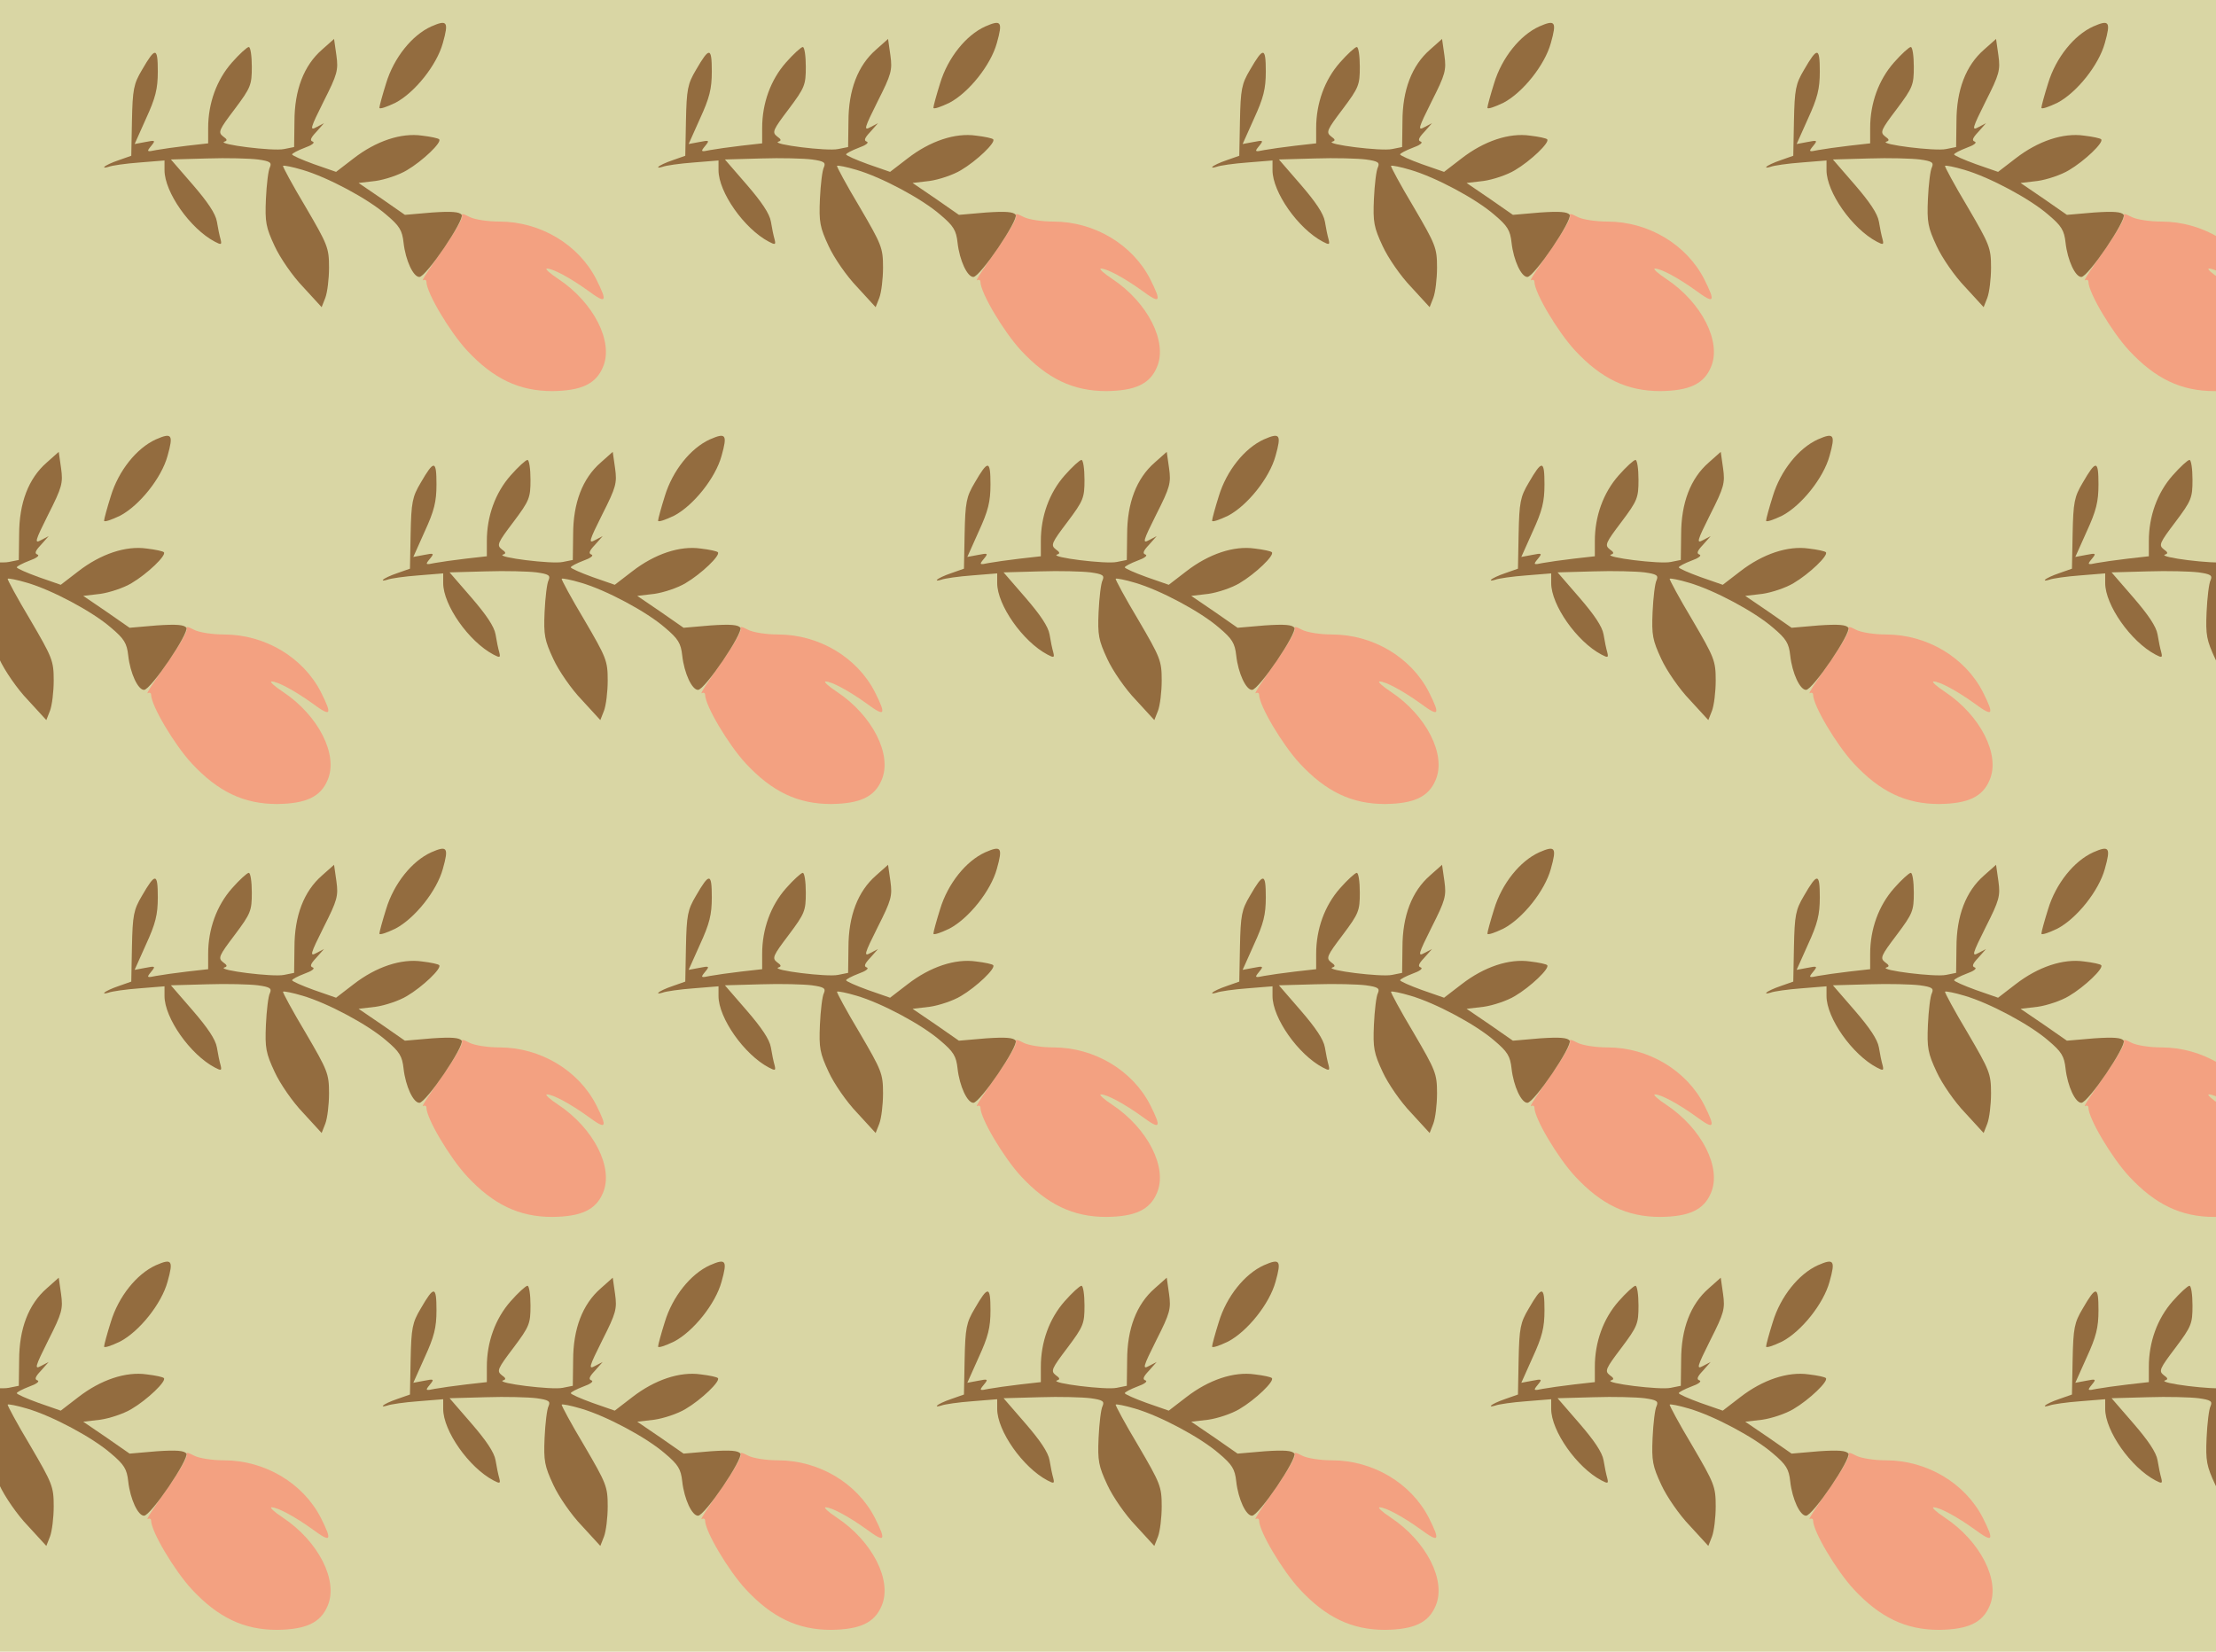 <?xml version="1.0" standalone="no"?>
<!DOCTYPE svg PUBLIC "-//W3C//DTD SVG 20010904//EN"
 "http://www.w3.org/TR/2001/REC-SVG-20010904/DTD/svg10.dtd">
<svg version="1.0" xmlns="http://www.w3.org/2000/svg" width="660pt" height="492pt" viewBox="0 0 660 492" preserveAspectRatio = "xMidYMid meet" >
<rect width="660" height="492" fill="#D9D6A4"/>
<g id="row0" transform="translate(22,0.0)">
<g id="0" transform="translate(0.0,0)scale(1,1)">

<path d="M1064 1151 c-57 -26 -111 -93 -134 -169 -11 -35 -20 -68 -20 -73 0 -5 21 2 48 15 57 30 123 112 141 178 18 64 13 70 -35 49z" transform="translate(0,123) scale(0.1,-0.1)" stroke="none" fill="#936C3F"/>

<path d="M1156 586 c3 -7 -25 -54 -61 -105 -36 -51 -61 -89 -55 -86 5 3 10 1 10 -4 0 -33 70 -150 121 -205 78 -84 155 -121 254 -121 86 1 130 21 151 72 32 75 -28 192 -133 262 -26 17 -41 31 -34 31 18 0 70 -28 124 -67 53 -39 57 -33 23 35 -53 104 -167 172 -289 172 -34 0 -74 6 -89 14 -19 10 -25 11 -22 2z" transform="translate(0,123) scale(0.1,-0.1)" stroke="none" fill="#F3A181"/>

<path d="M739 1082 c-54 -47 -82 -120 -82 -214 l-1 -76 -30 -6 c-32 -7 -200 14 -178 22 10 3 9 7 -4 16 -15 12 -12 19 35 81 48 64 51 72 51 126 0 33 -4 59 -9 59 -5 0 -28 -21 -50 -46 -46 -52 -71 -122 -71 -195 l0 -46 -62 -7 c-35 -4 -76 -10 -93 -13 -28 -6 -29 -5 -15 12 14 17 13 18 -17 12 l-32 -6 34 76 c28 61 35 88 35 140 0 73 -7 74 -47 5 -25 -42 -28 -58 -30 -152 l-2 -104 -37 -13 c-21 -7 -40 -16 -43 -20 -3 -3 2 -3 12 0 10 4 52 10 93 13 l74 6 0 -29 c0 -65 76 -174 150 -213 19 -10 21 -9 17 7 -3 10 -8 34 -11 53 -4 24 -28 59 -72 110 l-65 75 108 3 c59 2 127 0 151 -3 36 -5 42 -9 36 -23 -5 -9 -10 -52 -12 -95 -3 -69 0 -84 26 -140 16 -35 54 -90 85 -122 l55 -60 11 28 c6 16 11 56 11 90 0 59 -4 68 -70 181 -39 65 -69 121 -67 122 2 2 28 -3 58 -12 75 -22 195 -86 250 -134 39 -33 47 -46 51 -83 6 -53 29 -102 47 -102 20 0 135 170 126 185 -6 9 -29 11 -88 7 l-81 -7 -69 48 -69 47 51 6 c28 4 70 18 93 32 46 27 105 83 96 92 -2 3 -25 8 -51 11 -62 9 -137 -16 -204 -68 l-52 -40 -66 23 c-36 13 -65 26 -65 29 0 3 17 12 38 20 20 7 31 15 24 18 -10 3 -7 11 10 29 l23 26 -23 -12 c-20 -11 -18 -3 22 77 41 81 44 93 38 137 l-7 49 -36 -32z" transform="translate(0,123) scale(0.1,-0.1)" stroke="none" fill="#936C3F"/>

</g>

<g id="1" transform="translate(165.0,0)scale(1,1)">

<path d="M1064 1151 c-57 -26 -111 -93 -134 -169 -11 -35 -20 -68 -20 -73 0 -5 21 2 48 15 57 30 123 112 141 178 18 64 13 70 -35 49z" transform="translate(0,123) scale(0.1,-0.1)" stroke="none" fill="#936C3F"/>

<path d="M1156 586 c3 -7 -25 -54 -61 -105 -36 -51 -61 -89 -55 -86 5 3 10 1 10 -4 0 -33 70 -150 121 -205 78 -84 155 -121 254 -121 86 1 130 21 151 72 32 75 -28 192 -133 262 -26 17 -41 31 -34 31 18 0 70 -28 124 -67 53 -39 57 -33 23 35 -53 104 -167 172 -289 172 -34 0 -74 6 -89 14 -19 10 -25 11 -22 2z" transform="translate(0,123) scale(0.1,-0.1)" stroke="none" fill="#F3A181"/>

<path d="M739 1082 c-54 -47 -82 -120 -82 -214 l-1 -76 -30 -6 c-32 -7 -200 14 -178 22 10 3 9 7 -4 16 -15 12 -12 19 35 81 48 64 51 72 51 126 0 33 -4 59 -9 59 -5 0 -28 -21 -50 -46 -46 -52 -71 -122 -71 -195 l0 -46 -62 -7 c-35 -4 -76 -10 -93 -13 -28 -6 -29 -5 -15 12 14 17 13 18 -17 12 l-32 -6 34 76 c28 61 35 88 35 140 0 73 -7 74 -47 5 -25 -42 -28 -58 -30 -152 l-2 -104 -37 -13 c-21 -7 -40 -16 -43 -20 -3 -3 2 -3 12 0 10 4 52 10 93 13 l74 6 0 -29 c0 -65 76 -174 150 -213 19 -10 21 -9 17 7 -3 10 -8 34 -11 53 -4 24 -28 59 -72 110 l-65 75 108 3 c59 2 127 0 151 -3 36 -5 42 -9 36 -23 -5 -9 -10 -52 -12 -95 -3 -69 0 -84 26 -140 16 -35 54 -90 85 -122 l55 -60 11 28 c6 16 11 56 11 90 0 59 -4 68 -70 181 -39 65 -69 121 -67 122 2 2 28 -3 58 -12 75 -22 195 -86 250 -134 39 -33 47 -46 51 -83 6 -53 29 -102 47 -102 20 0 135 170 126 185 -6 9 -29 11 -88 7 l-81 -7 -69 48 -69 47 51 6 c28 4 70 18 93 32 46 27 105 83 96 92 -2 3 -25 8 -51 11 -62 9 -137 -16 -204 -68 l-52 -40 -66 23 c-36 13 -65 26 -65 29 0 3 17 12 38 20 20 7 31 15 24 18 -10 3 -7 11 10 29 l23 26 -23 -12 c-20 -11 -18 -3 22 77 41 81 44 93 38 137 l-7 49 -36 -32z" transform="translate(0,123) scale(0.1,-0.1)" stroke="none" fill="#936C3F"/>

</g>

<g id="2" transform="translate(330.0,0)scale(1,1)">

<path d="M1064 1151 c-57 -26 -111 -93 -134 -169 -11 -35 -20 -68 -20 -73 0 -5 21 2 48 15 57 30 123 112 141 178 18 64 13 70 -35 49z" transform="translate(0,123) scale(0.1,-0.1)" stroke="none" fill="#936C3F"/>

<path d="M1156 586 c3 -7 -25 -54 -61 -105 -36 -51 -61 -89 -55 -86 5 3 10 1 10 -4 0 -33 70 -150 121 -205 78 -84 155 -121 254 -121 86 1 130 21 151 72 32 75 -28 192 -133 262 -26 17 -41 31 -34 31 18 0 70 -28 124 -67 53 -39 57 -33 23 35 -53 104 -167 172 -289 172 -34 0 -74 6 -89 14 -19 10 -25 11 -22 2z" transform="translate(0,123) scale(0.1,-0.1)" stroke="none" fill="#F3A181"/>

<path d="M739 1082 c-54 -47 -82 -120 -82 -214 l-1 -76 -30 -6 c-32 -7 -200 14 -178 22 10 3 9 7 -4 16 -15 12 -12 19 35 81 48 64 51 72 51 126 0 33 -4 59 -9 59 -5 0 -28 -21 -50 -46 -46 -52 -71 -122 -71 -195 l0 -46 -62 -7 c-35 -4 -76 -10 -93 -13 -28 -6 -29 -5 -15 12 14 17 13 18 -17 12 l-32 -6 34 76 c28 61 35 88 35 140 0 73 -7 74 -47 5 -25 -42 -28 -58 -30 -152 l-2 -104 -37 -13 c-21 -7 -40 -16 -43 -20 -3 -3 2 -3 12 0 10 4 52 10 93 13 l74 6 0 -29 c0 -65 76 -174 150 -213 19 -10 21 -9 17 7 -3 10 -8 34 -11 53 -4 24 -28 59 -72 110 l-65 75 108 3 c59 2 127 0 151 -3 36 -5 42 -9 36 -23 -5 -9 -10 -52 -12 -95 -3 -69 0 -84 26 -140 16 -35 54 -90 85 -122 l55 -60 11 28 c6 16 11 56 11 90 0 59 -4 68 -70 181 -39 65 -69 121 -67 122 2 2 28 -3 58 -12 75 -22 195 -86 250 -134 39 -33 47 -46 51 -83 6 -53 29 -102 47 -102 20 0 135 170 126 185 -6 9 -29 11 -88 7 l-81 -7 -69 48 -69 47 51 6 c28 4 70 18 93 32 46 27 105 83 96 92 -2 3 -25 8 -51 11 -62 9 -137 -16 -204 -68 l-52 -40 -66 23 c-36 13 -65 26 -65 29 0 3 17 12 38 20 20 7 31 15 24 18 -10 3 -7 11 10 29 l23 26 -23 -12 c-20 -11 -18 -3 22 77 41 81 44 93 38 137 l-7 49 -36 -32z" transform="translate(0,123) scale(0.1,-0.1)" stroke="none" fill="#936C3F"/>

</g>

<g id="3" transform="translate(495.0,0)scale(1,1)">

<path d="M1064 1151 c-57 -26 -111 -93 -134 -169 -11 -35 -20 -68 -20 -73 0 -5 21 2 48 15 57 30 123 112 141 178 18 64 13 70 -35 49z" transform="translate(0,123) scale(0.1,-0.1)" stroke="none" fill="#936C3F"/>

<path d="M1156 586 c3 -7 -25 -54 -61 -105 -36 -51 -61 -89 -55 -86 5 3 10 1 10 -4 0 -33 70 -150 121 -205 78 -84 155 -121 254 -121 86 1 130 21 151 72 32 75 -28 192 -133 262 -26 17 -41 31 -34 31 18 0 70 -28 124 -67 53 -39 57 -33 23 35 -53 104 -167 172 -289 172 -34 0 -74 6 -89 14 -19 10 -25 11 -22 2z" transform="translate(0,123) scale(0.1,-0.1)" stroke="none" fill="#F3A181"/>

<path d="M739 1082 c-54 -47 -82 -120 -82 -214 l-1 -76 -30 -6 c-32 -7 -200 14 -178 22 10 3 9 7 -4 16 -15 12 -12 19 35 81 48 64 51 72 51 126 0 33 -4 59 -9 59 -5 0 -28 -21 -50 -46 -46 -52 -71 -122 -71 -195 l0 -46 -62 -7 c-35 -4 -76 -10 -93 -13 -28 -6 -29 -5 -15 12 14 17 13 18 -17 12 l-32 -6 34 76 c28 61 35 88 35 140 0 73 -7 74 -47 5 -25 -42 -28 -58 -30 -152 l-2 -104 -37 -13 c-21 -7 -40 -16 -43 -20 -3 -3 2 -3 12 0 10 4 52 10 93 13 l74 6 0 -29 c0 -65 76 -174 150 -213 19 -10 21 -9 17 7 -3 10 -8 34 -11 53 -4 24 -28 59 -72 110 l-65 75 108 3 c59 2 127 0 151 -3 36 -5 42 -9 36 -23 -5 -9 -10 -52 -12 -95 -3 -69 0 -84 26 -140 16 -35 54 -90 85 -122 l55 -60 11 28 c6 16 11 56 11 90 0 59 -4 68 -70 181 -39 65 -69 121 -67 122 2 2 28 -3 58 -12 75 -22 195 -86 250 -134 39 -33 47 -46 51 -83 6 -53 29 -102 47 -102 20 0 135 170 126 185 -6 9 -29 11 -88 7 l-81 -7 -69 48 -69 47 51 6 c28 4 70 18 93 32 46 27 105 83 96 92 -2 3 -25 8 -51 11 -62 9 -137 -16 -204 -68 l-52 -40 -66 23 c-36 13 -65 26 -65 29 0 3 17 12 38 20 20 7 31 15 24 18 -10 3 -7 11 10 29 l23 26 -23 -12 c-20 -11 -18 -3 22 77 41 81 44 93 38 137 l-7 49 -36 -32z" transform="translate(0,123) scale(0.1,-0.1)" stroke="none" fill="#936C3F"/>

</g>

<g id="4" transform="translate(660.0,0)scale(1,1)">

<path d="M1064 1151 c-57 -26 -111 -93 -134 -169 -11 -35 -20 -68 -20 -73 0 -5 21 2 48 15 57 30 123 112 141 178 18 64 13 70 -35 49z" transform="translate(0,123) scale(0.1,-0.1)" stroke="none" fill="#936C3F"/>

<path d="M1156 586 c3 -7 -25 -54 -61 -105 -36 -51 -61 -89 -55 -86 5 3 10 1 10 -4 0 -33 70 -150 121 -205 78 -84 155 -121 254 -121 86 1 130 21 151 72 32 75 -28 192 -133 262 -26 17 -41 31 -34 31 18 0 70 -28 124 -67 53 -39 57 -33 23 35 -53 104 -167 172 -289 172 -34 0 -74 6 -89 14 -19 10 -25 11 -22 2z" transform="translate(0,123) scale(0.1,-0.1)" stroke="none" fill="#F3A181"/>

<path d="M739 1082 c-54 -47 -82 -120 -82 -214 l-1 -76 -30 -6 c-32 -7 -200 14 -178 22 10 3 9 7 -4 16 -15 12 -12 19 35 81 48 64 51 72 51 126 0 33 -4 59 -9 59 -5 0 -28 -21 -50 -46 -46 -52 -71 -122 -71 -195 l0 -46 -62 -7 c-35 -4 -76 -10 -93 -13 -28 -6 -29 -5 -15 12 14 17 13 18 -17 12 l-32 -6 34 76 c28 61 35 88 35 140 0 73 -7 74 -47 5 -25 -42 -28 -58 -30 -152 l-2 -104 -37 -13 c-21 -7 -40 -16 -43 -20 -3 -3 2 -3 12 0 10 4 52 10 93 13 l74 6 0 -29 c0 -65 76 -174 150 -213 19 -10 21 -9 17 7 -3 10 -8 34 -11 53 -4 24 -28 59 -72 110 l-65 75 108 3 c59 2 127 0 151 -3 36 -5 42 -9 36 -23 -5 -9 -10 -52 -12 -95 -3 -69 0 -84 26 -140 16 -35 54 -90 85 -122 l55 -60 11 28 c6 16 11 56 11 90 0 59 -4 68 -70 181 -39 65 -69 121 -67 122 2 2 28 -3 58 -12 75 -22 195 -86 250 -134 39 -33 47 -46 51 -83 6 -53 29 -102 47 -102 20 0 135 170 126 185 -6 9 -29 11 -88 7 l-81 -7 -69 48 -69 47 51 6 c28 4 70 18 93 32 46 27 105 83 96 92 -2 3 -25 8 -51 11 -62 9 -137 -16 -204 -68 l-52 -40 -66 23 c-36 13 -65 26 -65 29 0 3 17 12 38 20 20 7 31 15 24 18 -10 3 -7 11 10 29 l23 26 -23 -12 c-20 -11 -18 -3 22 77 41 81 44 93 38 137 l-7 49 -36 -32z" transform="translate(0,123) scale(0.1,-0.1)" stroke="none" fill="#936C3F"/>

</g>

</g>
<g id="row1" transform="translate(-60,123.0)">
<g id="0" transform="translate(0.0,0)scale(1,1)">

<path d="M1064 1151 c-57 -26 -111 -93 -134 -169 -11 -35 -20 -68 -20 -73 0 -5 21 2 48 15 57 30 123 112 141 178 18 64 13 70 -35 49z" transform="translate(0,123) scale(0.1,-0.1)" stroke="none" fill="#936C3F"/>

<path d="M1156 586 c3 -7 -25 -54 -61 -105 -36 -51 -61 -89 -55 -86 5 3 10 1 10 -4 0 -33 70 -150 121 -205 78 -84 155 -121 254 -121 86 1 130 21 151 72 32 75 -28 192 -133 262 -26 17 -41 31 -34 31 18 0 70 -28 124 -67 53 -39 57 -33 23 35 -53 104 -167 172 -289 172 -34 0 -74 6 -89 14 -19 10 -25 11 -22 2z" transform="translate(0,123) scale(0.1,-0.1)" stroke="none" fill="#F3A181"/>

<path d="M739 1082 c-54 -47 -82 -120 -82 -214 l-1 -76 -30 -6 c-32 -7 -200 14 -178 22 10 3 9 7 -4 16 -15 12 -12 19 35 81 48 64 51 72 51 126 0 33 -4 59 -9 59 -5 0 -28 -21 -50 -46 -46 -52 -71 -122 -71 -195 l0 -46 -62 -7 c-35 -4 -76 -10 -93 -13 -28 -6 -29 -5 -15 12 14 17 13 18 -17 12 l-32 -6 34 76 c28 61 35 88 35 140 0 73 -7 74 -47 5 -25 -42 -28 -58 -30 -152 l-2 -104 -37 -13 c-21 -7 -40 -16 -43 -20 -3 -3 2 -3 12 0 10 4 52 10 93 13 l74 6 0 -29 c0 -65 76 -174 150 -213 19 -10 21 -9 17 7 -3 10 -8 34 -11 53 -4 24 -28 59 -72 110 l-65 75 108 3 c59 2 127 0 151 -3 36 -5 42 -9 36 -23 -5 -9 -10 -52 -12 -95 -3 -69 0 -84 26 -140 16 -35 54 -90 85 -122 l55 -60 11 28 c6 16 11 56 11 90 0 59 -4 68 -70 181 -39 65 -69 121 -67 122 2 2 28 -3 58 -12 75 -22 195 -86 250 -134 39 -33 47 -46 51 -83 6 -53 29 -102 47 -102 20 0 135 170 126 185 -6 9 -29 11 -88 7 l-81 -7 -69 48 -69 47 51 6 c28 4 70 18 93 32 46 27 105 83 96 92 -2 3 -25 8 -51 11 -62 9 -137 -16 -204 -68 l-52 -40 -66 23 c-36 13 -65 26 -65 29 0 3 17 12 38 20 20 7 31 15 24 18 -10 3 -7 11 10 29 l23 26 -23 -12 c-20 -11 -18 -3 22 77 41 81 44 93 38 137 l-7 49 -36 -32z" transform="translate(0,123) scale(0.1,-0.1)" stroke="none" fill="#936C3F"/>

</g>

<g id="1" transform="translate(165.0,0)scale(1,1)">

<path d="M1064 1151 c-57 -26 -111 -93 -134 -169 -11 -35 -20 -68 -20 -73 0 -5 21 2 48 15 57 30 123 112 141 178 18 64 13 70 -35 49z" transform="translate(0,123) scale(0.1,-0.1)" stroke="none" fill="#936C3F"/>

<path d="M1156 586 c3 -7 -25 -54 -61 -105 -36 -51 -61 -89 -55 -86 5 3 10 1 10 -4 0 -33 70 -150 121 -205 78 -84 155 -121 254 -121 86 1 130 21 151 72 32 75 -28 192 -133 262 -26 17 -41 31 -34 31 18 0 70 -28 124 -67 53 -39 57 -33 23 35 -53 104 -167 172 -289 172 -34 0 -74 6 -89 14 -19 10 -25 11 -22 2z" transform="translate(0,123) scale(0.1,-0.1)" stroke="none" fill="#F3A181"/>

<path d="M739 1082 c-54 -47 -82 -120 -82 -214 l-1 -76 -30 -6 c-32 -7 -200 14 -178 22 10 3 9 7 -4 16 -15 12 -12 19 35 81 48 64 51 72 51 126 0 33 -4 59 -9 59 -5 0 -28 -21 -50 -46 -46 -52 -71 -122 -71 -195 l0 -46 -62 -7 c-35 -4 -76 -10 -93 -13 -28 -6 -29 -5 -15 12 14 17 13 18 -17 12 l-32 -6 34 76 c28 61 35 88 35 140 0 73 -7 74 -47 5 -25 -42 -28 -58 -30 -152 l-2 -104 -37 -13 c-21 -7 -40 -16 -43 -20 -3 -3 2 -3 12 0 10 4 52 10 93 13 l74 6 0 -29 c0 -65 76 -174 150 -213 19 -10 21 -9 17 7 -3 10 -8 34 -11 53 -4 24 -28 59 -72 110 l-65 75 108 3 c59 2 127 0 151 -3 36 -5 42 -9 36 -23 -5 -9 -10 -52 -12 -95 -3 -69 0 -84 26 -140 16 -35 54 -90 85 -122 l55 -60 11 28 c6 16 11 56 11 90 0 59 -4 68 -70 181 -39 65 -69 121 -67 122 2 2 28 -3 58 -12 75 -22 195 -86 250 -134 39 -33 47 -46 51 -83 6 -53 29 -102 47 -102 20 0 135 170 126 185 -6 9 -29 11 -88 7 l-81 -7 -69 48 -69 47 51 6 c28 4 70 18 93 32 46 27 105 83 96 92 -2 3 -25 8 -51 11 -62 9 -137 -16 -204 -68 l-52 -40 -66 23 c-36 13 -65 26 -65 29 0 3 17 12 38 20 20 7 31 15 24 18 -10 3 -7 11 10 29 l23 26 -23 -12 c-20 -11 -18 -3 22 77 41 81 44 93 38 137 l-7 49 -36 -32z" transform="translate(0,123) scale(0.1,-0.1)" stroke="none" fill="#936C3F"/>

</g>

<g id="2" transform="translate(330.0,0)scale(1,1)">

<path d="M1064 1151 c-57 -26 -111 -93 -134 -169 -11 -35 -20 -68 -20 -73 0 -5 21 2 48 15 57 30 123 112 141 178 18 64 13 70 -35 49z" transform="translate(0,123) scale(0.1,-0.1)" stroke="none" fill="#936C3F"/>

<path d="M1156 586 c3 -7 -25 -54 -61 -105 -36 -51 -61 -89 -55 -86 5 3 10 1 10 -4 0 -33 70 -150 121 -205 78 -84 155 -121 254 -121 86 1 130 21 151 72 32 75 -28 192 -133 262 -26 17 -41 31 -34 31 18 0 70 -28 124 -67 53 -39 57 -33 23 35 -53 104 -167 172 -289 172 -34 0 -74 6 -89 14 -19 10 -25 11 -22 2z" transform="translate(0,123) scale(0.1,-0.1)" stroke="none" fill="#F3A181"/>

<path d="M739 1082 c-54 -47 -82 -120 -82 -214 l-1 -76 -30 -6 c-32 -7 -200 14 -178 22 10 3 9 7 -4 16 -15 12 -12 19 35 81 48 64 51 72 51 126 0 33 -4 59 -9 59 -5 0 -28 -21 -50 -46 -46 -52 -71 -122 -71 -195 l0 -46 -62 -7 c-35 -4 -76 -10 -93 -13 -28 -6 -29 -5 -15 12 14 17 13 18 -17 12 l-32 -6 34 76 c28 61 35 88 35 140 0 73 -7 74 -47 5 -25 -42 -28 -58 -30 -152 l-2 -104 -37 -13 c-21 -7 -40 -16 -43 -20 -3 -3 2 -3 12 0 10 4 52 10 93 13 l74 6 0 -29 c0 -65 76 -174 150 -213 19 -10 21 -9 17 7 -3 10 -8 34 -11 53 -4 24 -28 59 -72 110 l-65 75 108 3 c59 2 127 0 151 -3 36 -5 42 -9 36 -23 -5 -9 -10 -52 -12 -95 -3 -69 0 -84 26 -140 16 -35 54 -90 85 -122 l55 -60 11 28 c6 16 11 56 11 90 0 59 -4 68 -70 181 -39 65 -69 121 -67 122 2 2 28 -3 58 -12 75 -22 195 -86 250 -134 39 -33 47 -46 51 -83 6 -53 29 -102 47 -102 20 0 135 170 126 185 -6 9 -29 11 -88 7 l-81 -7 -69 48 -69 47 51 6 c28 4 70 18 93 32 46 27 105 83 96 92 -2 3 -25 8 -51 11 -62 9 -137 -16 -204 -68 l-52 -40 -66 23 c-36 13 -65 26 -65 29 0 3 17 12 38 20 20 7 31 15 24 18 -10 3 -7 11 10 29 l23 26 -23 -12 c-20 -11 -18 -3 22 77 41 81 44 93 38 137 l-7 49 -36 -32z" transform="translate(0,123) scale(0.1,-0.1)" stroke="none" fill="#936C3F"/>

</g>

<g id="3" transform="translate(495.0,0)scale(1,1)">

<path d="M1064 1151 c-57 -26 -111 -93 -134 -169 -11 -35 -20 -68 -20 -73 0 -5 21 2 48 15 57 30 123 112 141 178 18 64 13 70 -35 49z" transform="translate(0,123) scale(0.1,-0.1)" stroke="none" fill="#936C3F"/>

<path d="M1156 586 c3 -7 -25 -54 -61 -105 -36 -51 -61 -89 -55 -86 5 3 10 1 10 -4 0 -33 70 -150 121 -205 78 -84 155 -121 254 -121 86 1 130 21 151 72 32 75 -28 192 -133 262 -26 17 -41 31 -34 31 18 0 70 -28 124 -67 53 -39 57 -33 23 35 -53 104 -167 172 -289 172 -34 0 -74 6 -89 14 -19 10 -25 11 -22 2z" transform="translate(0,123) scale(0.1,-0.1)" stroke="none" fill="#F3A181"/>

<path d="M739 1082 c-54 -47 -82 -120 -82 -214 l-1 -76 -30 -6 c-32 -7 -200 14 -178 22 10 3 9 7 -4 16 -15 12 -12 19 35 81 48 64 51 72 51 126 0 33 -4 59 -9 59 -5 0 -28 -21 -50 -46 -46 -52 -71 -122 -71 -195 l0 -46 -62 -7 c-35 -4 -76 -10 -93 -13 -28 -6 -29 -5 -15 12 14 17 13 18 -17 12 l-32 -6 34 76 c28 61 35 88 35 140 0 73 -7 74 -47 5 -25 -42 -28 -58 -30 -152 l-2 -104 -37 -13 c-21 -7 -40 -16 -43 -20 -3 -3 2 -3 12 0 10 4 52 10 93 13 l74 6 0 -29 c0 -65 76 -174 150 -213 19 -10 21 -9 17 7 -3 10 -8 34 -11 53 -4 24 -28 59 -72 110 l-65 75 108 3 c59 2 127 0 151 -3 36 -5 42 -9 36 -23 -5 -9 -10 -52 -12 -95 -3 -69 0 -84 26 -140 16 -35 54 -90 85 -122 l55 -60 11 28 c6 16 11 56 11 90 0 59 -4 68 -70 181 -39 65 -69 121 -67 122 2 2 28 -3 58 -12 75 -22 195 -86 250 -134 39 -33 47 -46 51 -83 6 -53 29 -102 47 -102 20 0 135 170 126 185 -6 9 -29 11 -88 7 l-81 -7 -69 48 -69 47 51 6 c28 4 70 18 93 32 46 27 105 83 96 92 -2 3 -25 8 -51 11 -62 9 -137 -16 -204 -68 l-52 -40 -66 23 c-36 13 -65 26 -65 29 0 3 17 12 38 20 20 7 31 15 24 18 -10 3 -7 11 10 29 l23 26 -23 -12 c-20 -11 -18 -3 22 77 41 81 44 93 38 137 l-7 49 -36 -32z" transform="translate(0,123) scale(0.1,-0.1)" stroke="none" fill="#936C3F"/>

</g>

<g id="4" transform="translate(660.0,0)scale(1,1)">

<path d="M1064 1151 c-57 -26 -111 -93 -134 -169 -11 -35 -20 -68 -20 -73 0 -5 21 2 48 15 57 30 123 112 141 178 18 64 13 70 -35 49z" transform="translate(0,123) scale(0.1,-0.1)" stroke="none" fill="#936C3F"/>

<path d="M1156 586 c3 -7 -25 -54 -61 -105 -36 -51 -61 -89 -55 -86 5 3 10 1 10 -4 0 -33 70 -150 121 -205 78 -84 155 -121 254 -121 86 1 130 21 151 72 32 75 -28 192 -133 262 -26 17 -41 31 -34 31 18 0 70 -28 124 -67 53 -39 57 -33 23 35 -53 104 -167 172 -289 172 -34 0 -74 6 -89 14 -19 10 -25 11 -22 2z" transform="translate(0,123) scale(0.1,-0.1)" stroke="none" fill="#F3A181"/>

<path d="M739 1082 c-54 -47 -82 -120 -82 -214 l-1 -76 -30 -6 c-32 -7 -200 14 -178 22 10 3 9 7 -4 16 -15 12 -12 19 35 81 48 64 51 72 51 126 0 33 -4 59 -9 59 -5 0 -28 -21 -50 -46 -46 -52 -71 -122 -71 -195 l0 -46 -62 -7 c-35 -4 -76 -10 -93 -13 -28 -6 -29 -5 -15 12 14 17 13 18 -17 12 l-32 -6 34 76 c28 61 35 88 35 140 0 73 -7 74 -47 5 -25 -42 -28 -58 -30 -152 l-2 -104 -37 -13 c-21 -7 -40 -16 -43 -20 -3 -3 2 -3 12 0 10 4 52 10 93 13 l74 6 0 -29 c0 -65 76 -174 150 -213 19 -10 21 -9 17 7 -3 10 -8 34 -11 53 -4 24 -28 59 -72 110 l-65 75 108 3 c59 2 127 0 151 -3 36 -5 42 -9 36 -23 -5 -9 -10 -52 -12 -95 -3 -69 0 -84 26 -140 16 -35 54 -90 85 -122 l55 -60 11 28 c6 16 11 56 11 90 0 59 -4 68 -70 181 -39 65 -69 121 -67 122 2 2 28 -3 58 -12 75 -22 195 -86 250 -134 39 -33 47 -46 51 -83 6 -53 29 -102 47 -102 20 0 135 170 126 185 -6 9 -29 11 -88 7 l-81 -7 -69 48 -69 47 51 6 c28 4 70 18 93 32 46 27 105 83 96 92 -2 3 -25 8 -51 11 -62 9 -137 -16 -204 -68 l-52 -40 -66 23 c-36 13 -65 26 -65 29 0 3 17 12 38 20 20 7 31 15 24 18 -10 3 -7 11 10 29 l23 26 -23 -12 c-20 -11 -18 -3 22 77 41 81 44 93 38 137 l-7 49 -36 -32z" transform="translate(0,123) scale(0.1,-0.1)" stroke="none" fill="#936C3F"/>

</g>

</g>
<g id="row2" transform="translate(22,246.0)">
<g id="0" transform="translate(0.0,0)scale(1,1)">

<path d="M1064 1151 c-57 -26 -111 -93 -134 -169 -11 -35 -20 -68 -20 -73 0 -5 21 2 48 15 57 30 123 112 141 178 18 64 13 70 -35 49z" transform="translate(0,123) scale(0.1,-0.1)" stroke="none" fill="#936C3F"/>

<path d="M1156 586 c3 -7 -25 -54 -61 -105 -36 -51 -61 -89 -55 -86 5 3 10 1 10 -4 0 -33 70 -150 121 -205 78 -84 155 -121 254 -121 86 1 130 21 151 72 32 75 -28 192 -133 262 -26 17 -41 31 -34 31 18 0 70 -28 124 -67 53 -39 57 -33 23 35 -53 104 -167 172 -289 172 -34 0 -74 6 -89 14 -19 10 -25 11 -22 2z" transform="translate(0,123) scale(0.1,-0.1)" stroke="none" fill="#F3A181"/>

<path d="M739 1082 c-54 -47 -82 -120 -82 -214 l-1 -76 -30 -6 c-32 -7 -200 14 -178 22 10 3 9 7 -4 16 -15 12 -12 19 35 81 48 64 51 72 51 126 0 33 -4 59 -9 59 -5 0 -28 -21 -50 -46 -46 -52 -71 -122 -71 -195 l0 -46 -62 -7 c-35 -4 -76 -10 -93 -13 -28 -6 -29 -5 -15 12 14 17 13 18 -17 12 l-32 -6 34 76 c28 61 35 88 35 140 0 73 -7 74 -47 5 -25 -42 -28 -58 -30 -152 l-2 -104 -37 -13 c-21 -7 -40 -16 -43 -20 -3 -3 2 -3 12 0 10 4 52 10 93 13 l74 6 0 -29 c0 -65 76 -174 150 -213 19 -10 21 -9 17 7 -3 10 -8 34 -11 53 -4 24 -28 59 -72 110 l-65 75 108 3 c59 2 127 0 151 -3 36 -5 42 -9 36 -23 -5 -9 -10 -52 -12 -95 -3 -69 0 -84 26 -140 16 -35 54 -90 85 -122 l55 -60 11 28 c6 16 11 56 11 90 0 59 -4 68 -70 181 -39 65 -69 121 -67 122 2 2 28 -3 58 -12 75 -22 195 -86 250 -134 39 -33 47 -46 51 -83 6 -53 29 -102 47 -102 20 0 135 170 126 185 -6 9 -29 11 -88 7 l-81 -7 -69 48 -69 47 51 6 c28 4 70 18 93 32 46 27 105 83 96 92 -2 3 -25 8 -51 11 -62 9 -137 -16 -204 -68 l-52 -40 -66 23 c-36 13 -65 26 -65 29 0 3 17 12 38 20 20 7 31 15 24 18 -10 3 -7 11 10 29 l23 26 -23 -12 c-20 -11 -18 -3 22 77 41 81 44 93 38 137 l-7 49 -36 -32z" transform="translate(0,123) scale(0.1,-0.1)" stroke="none" fill="#936C3F"/>

</g>

<g id="1" transform="translate(165.0,0)scale(1,1)">

<path d="M1064 1151 c-57 -26 -111 -93 -134 -169 -11 -35 -20 -68 -20 -73 0 -5 21 2 48 15 57 30 123 112 141 178 18 64 13 70 -35 49z" transform="translate(0,123) scale(0.1,-0.1)" stroke="none" fill="#936C3F"/>

<path d="M1156 586 c3 -7 -25 -54 -61 -105 -36 -51 -61 -89 -55 -86 5 3 10 1 10 -4 0 -33 70 -150 121 -205 78 -84 155 -121 254 -121 86 1 130 21 151 72 32 75 -28 192 -133 262 -26 17 -41 31 -34 31 18 0 70 -28 124 -67 53 -39 57 -33 23 35 -53 104 -167 172 -289 172 -34 0 -74 6 -89 14 -19 10 -25 11 -22 2z" transform="translate(0,123) scale(0.1,-0.1)" stroke="none" fill="#F3A181"/>

<path d="M739 1082 c-54 -47 -82 -120 -82 -214 l-1 -76 -30 -6 c-32 -7 -200 14 -178 22 10 3 9 7 -4 16 -15 12 -12 19 35 81 48 64 51 72 51 126 0 33 -4 59 -9 59 -5 0 -28 -21 -50 -46 -46 -52 -71 -122 -71 -195 l0 -46 -62 -7 c-35 -4 -76 -10 -93 -13 -28 -6 -29 -5 -15 12 14 17 13 18 -17 12 l-32 -6 34 76 c28 61 35 88 35 140 0 73 -7 74 -47 5 -25 -42 -28 -58 -30 -152 l-2 -104 -37 -13 c-21 -7 -40 -16 -43 -20 -3 -3 2 -3 12 0 10 4 52 10 93 13 l74 6 0 -29 c0 -65 76 -174 150 -213 19 -10 21 -9 17 7 -3 10 -8 34 -11 53 -4 24 -28 59 -72 110 l-65 75 108 3 c59 2 127 0 151 -3 36 -5 42 -9 36 -23 -5 -9 -10 -52 -12 -95 -3 -69 0 -84 26 -140 16 -35 54 -90 85 -122 l55 -60 11 28 c6 16 11 56 11 90 0 59 -4 68 -70 181 -39 65 -69 121 -67 122 2 2 28 -3 58 -12 75 -22 195 -86 250 -134 39 -33 47 -46 51 -83 6 -53 29 -102 47 -102 20 0 135 170 126 185 -6 9 -29 11 -88 7 l-81 -7 -69 48 -69 47 51 6 c28 4 70 18 93 32 46 27 105 83 96 92 -2 3 -25 8 -51 11 -62 9 -137 -16 -204 -68 l-52 -40 -66 23 c-36 13 -65 26 -65 29 0 3 17 12 38 20 20 7 31 15 24 18 -10 3 -7 11 10 29 l23 26 -23 -12 c-20 -11 -18 -3 22 77 41 81 44 93 38 137 l-7 49 -36 -32z" transform="translate(0,123) scale(0.1,-0.1)" stroke="none" fill="#936C3F"/>

</g>

<g id="2" transform="translate(330.0,0)scale(1,1)">

<path d="M1064 1151 c-57 -26 -111 -93 -134 -169 -11 -35 -20 -68 -20 -73 0 -5 21 2 48 15 57 30 123 112 141 178 18 64 13 70 -35 49z" transform="translate(0,123) scale(0.1,-0.1)" stroke="none" fill="#936C3F"/>

<path d="M1156 586 c3 -7 -25 -54 -61 -105 -36 -51 -61 -89 -55 -86 5 3 10 1 10 -4 0 -33 70 -150 121 -205 78 -84 155 -121 254 -121 86 1 130 21 151 72 32 75 -28 192 -133 262 -26 17 -41 31 -34 31 18 0 70 -28 124 -67 53 -39 57 -33 23 35 -53 104 -167 172 -289 172 -34 0 -74 6 -89 14 -19 10 -25 11 -22 2z" transform="translate(0,123) scale(0.1,-0.1)" stroke="none" fill="#F3A181"/>

<path d="M739 1082 c-54 -47 -82 -120 -82 -214 l-1 -76 -30 -6 c-32 -7 -200 14 -178 22 10 3 9 7 -4 16 -15 12 -12 19 35 81 48 64 51 72 51 126 0 33 -4 59 -9 59 -5 0 -28 -21 -50 -46 -46 -52 -71 -122 -71 -195 l0 -46 -62 -7 c-35 -4 -76 -10 -93 -13 -28 -6 -29 -5 -15 12 14 17 13 18 -17 12 l-32 -6 34 76 c28 61 35 88 35 140 0 73 -7 74 -47 5 -25 -42 -28 -58 -30 -152 l-2 -104 -37 -13 c-21 -7 -40 -16 -43 -20 -3 -3 2 -3 12 0 10 4 52 10 93 13 l74 6 0 -29 c0 -65 76 -174 150 -213 19 -10 21 -9 17 7 -3 10 -8 34 -11 53 -4 24 -28 59 -72 110 l-65 75 108 3 c59 2 127 0 151 -3 36 -5 42 -9 36 -23 -5 -9 -10 -52 -12 -95 -3 -69 0 -84 26 -140 16 -35 54 -90 85 -122 l55 -60 11 28 c6 16 11 56 11 90 0 59 -4 68 -70 181 -39 65 -69 121 -67 122 2 2 28 -3 58 -12 75 -22 195 -86 250 -134 39 -33 47 -46 51 -83 6 -53 29 -102 47 -102 20 0 135 170 126 185 -6 9 -29 11 -88 7 l-81 -7 -69 48 -69 47 51 6 c28 4 70 18 93 32 46 27 105 83 96 92 -2 3 -25 8 -51 11 -62 9 -137 -16 -204 -68 l-52 -40 -66 23 c-36 13 -65 26 -65 29 0 3 17 12 38 20 20 7 31 15 24 18 -10 3 -7 11 10 29 l23 26 -23 -12 c-20 -11 -18 -3 22 77 41 81 44 93 38 137 l-7 49 -36 -32z" transform="translate(0,123) scale(0.1,-0.1)" stroke="none" fill="#936C3F"/>

</g>

<g id="3" transform="translate(495.0,0)scale(1,1)">

<path d="M1064 1151 c-57 -26 -111 -93 -134 -169 -11 -35 -20 -68 -20 -73 0 -5 21 2 48 15 57 30 123 112 141 178 18 64 13 70 -35 49z" transform="translate(0,123) scale(0.1,-0.1)" stroke="none" fill="#936C3F"/>

<path d="M1156 586 c3 -7 -25 -54 -61 -105 -36 -51 -61 -89 -55 -86 5 3 10 1 10 -4 0 -33 70 -150 121 -205 78 -84 155 -121 254 -121 86 1 130 21 151 72 32 75 -28 192 -133 262 -26 17 -41 31 -34 31 18 0 70 -28 124 -67 53 -39 57 -33 23 35 -53 104 -167 172 -289 172 -34 0 -74 6 -89 14 -19 10 -25 11 -22 2z" transform="translate(0,123) scale(0.1,-0.1)" stroke="none" fill="#F3A181"/>

<path d="M739 1082 c-54 -47 -82 -120 -82 -214 l-1 -76 -30 -6 c-32 -7 -200 14 -178 22 10 3 9 7 -4 16 -15 12 -12 19 35 81 48 64 51 72 51 126 0 33 -4 59 -9 59 -5 0 -28 -21 -50 -46 -46 -52 -71 -122 -71 -195 l0 -46 -62 -7 c-35 -4 -76 -10 -93 -13 -28 -6 -29 -5 -15 12 14 17 13 18 -17 12 l-32 -6 34 76 c28 61 35 88 35 140 0 73 -7 74 -47 5 -25 -42 -28 -58 -30 -152 l-2 -104 -37 -13 c-21 -7 -40 -16 -43 -20 -3 -3 2 -3 12 0 10 4 52 10 93 13 l74 6 0 -29 c0 -65 76 -174 150 -213 19 -10 21 -9 17 7 -3 10 -8 34 -11 53 -4 24 -28 59 -72 110 l-65 75 108 3 c59 2 127 0 151 -3 36 -5 42 -9 36 -23 -5 -9 -10 -52 -12 -95 -3 -69 0 -84 26 -140 16 -35 54 -90 85 -122 l55 -60 11 28 c6 16 11 56 11 90 0 59 -4 68 -70 181 -39 65 -69 121 -67 122 2 2 28 -3 58 -12 75 -22 195 -86 250 -134 39 -33 47 -46 51 -83 6 -53 29 -102 47 -102 20 0 135 170 126 185 -6 9 -29 11 -88 7 l-81 -7 -69 48 -69 47 51 6 c28 4 70 18 93 32 46 27 105 83 96 92 -2 3 -25 8 -51 11 -62 9 -137 -16 -204 -68 l-52 -40 -66 23 c-36 13 -65 26 -65 29 0 3 17 12 38 20 20 7 31 15 24 18 -10 3 -7 11 10 29 l23 26 -23 -12 c-20 -11 -18 -3 22 77 41 81 44 93 38 137 l-7 49 -36 -32z" transform="translate(0,123) scale(0.1,-0.1)" stroke="none" fill="#936C3F"/>

</g>

<g id="4" transform="translate(660.0,0)scale(1,1)">

<path d="M1064 1151 c-57 -26 -111 -93 -134 -169 -11 -35 -20 -68 -20 -73 0 -5 21 2 48 15 57 30 123 112 141 178 18 64 13 70 -35 49z" transform="translate(0,123) scale(0.1,-0.1)" stroke="none" fill="#936C3F"/>

<path d="M1156 586 c3 -7 -25 -54 -61 -105 -36 -51 -61 -89 -55 -86 5 3 10 1 10 -4 0 -33 70 -150 121 -205 78 -84 155 -121 254 -121 86 1 130 21 151 72 32 75 -28 192 -133 262 -26 17 -41 31 -34 31 18 0 70 -28 124 -67 53 -39 57 -33 23 35 -53 104 -167 172 -289 172 -34 0 -74 6 -89 14 -19 10 -25 11 -22 2z" transform="translate(0,123) scale(0.1,-0.1)" stroke="none" fill="#F3A181"/>

<path d="M739 1082 c-54 -47 -82 -120 -82 -214 l-1 -76 -30 -6 c-32 -7 -200 14 -178 22 10 3 9 7 -4 16 -15 12 -12 19 35 81 48 64 51 72 51 126 0 33 -4 59 -9 59 -5 0 -28 -21 -50 -46 -46 -52 -71 -122 -71 -195 l0 -46 -62 -7 c-35 -4 -76 -10 -93 -13 -28 -6 -29 -5 -15 12 14 17 13 18 -17 12 l-32 -6 34 76 c28 61 35 88 35 140 0 73 -7 74 -47 5 -25 -42 -28 -58 -30 -152 l-2 -104 -37 -13 c-21 -7 -40 -16 -43 -20 -3 -3 2 -3 12 0 10 4 52 10 93 13 l74 6 0 -29 c0 -65 76 -174 150 -213 19 -10 21 -9 17 7 -3 10 -8 34 -11 53 -4 24 -28 59 -72 110 l-65 75 108 3 c59 2 127 0 151 -3 36 -5 42 -9 36 -23 -5 -9 -10 -52 -12 -95 -3 -69 0 -84 26 -140 16 -35 54 -90 85 -122 l55 -60 11 28 c6 16 11 56 11 90 0 59 -4 68 -70 181 -39 65 -69 121 -67 122 2 2 28 -3 58 -12 75 -22 195 -86 250 -134 39 -33 47 -46 51 -83 6 -53 29 -102 47 -102 20 0 135 170 126 185 -6 9 -29 11 -88 7 l-81 -7 -69 48 -69 47 51 6 c28 4 70 18 93 32 46 27 105 83 96 92 -2 3 -25 8 -51 11 -62 9 -137 -16 -204 -68 l-52 -40 -66 23 c-36 13 -65 26 -65 29 0 3 17 12 38 20 20 7 31 15 24 18 -10 3 -7 11 10 29 l23 26 -23 -12 c-20 -11 -18 -3 22 77 41 81 44 93 38 137 l-7 49 -36 -32z" transform="translate(0,123) scale(0.1,-0.1)" stroke="none" fill="#936C3F"/>

</g>

</g>
<g id="row3" transform="translate(-60,369.0)">
<g id="0" transform="translate(0.0,0)scale(1,1)">

<path d="M1064 1151 c-57 -26 -111 -93 -134 -169 -11 -35 -20 -68 -20 -73 0 -5 21 2 48 15 57 30 123 112 141 178 18 64 13 70 -35 49z" transform="translate(0,123) scale(0.1,-0.1)" stroke="none" fill="#936C3F"/>

<path d="M1156 586 c3 -7 -25 -54 -61 -105 -36 -51 -61 -89 -55 -86 5 3 10 1 10 -4 0 -33 70 -150 121 -205 78 -84 155 -121 254 -121 86 1 130 21 151 72 32 75 -28 192 -133 262 -26 17 -41 31 -34 31 18 0 70 -28 124 -67 53 -39 57 -33 23 35 -53 104 -167 172 -289 172 -34 0 -74 6 -89 14 -19 10 -25 11 -22 2z" transform="translate(0,123) scale(0.1,-0.1)" stroke="none" fill="#F3A181"/>

<path d="M739 1082 c-54 -47 -82 -120 -82 -214 l-1 -76 -30 -6 c-32 -7 -200 14 -178 22 10 3 9 7 -4 16 -15 12 -12 19 35 81 48 64 51 72 51 126 0 33 -4 59 -9 59 -5 0 -28 -21 -50 -46 -46 -52 -71 -122 -71 -195 l0 -46 -62 -7 c-35 -4 -76 -10 -93 -13 -28 -6 -29 -5 -15 12 14 17 13 18 -17 12 l-32 -6 34 76 c28 61 35 88 35 140 0 73 -7 74 -47 5 -25 -42 -28 -58 -30 -152 l-2 -104 -37 -13 c-21 -7 -40 -16 -43 -20 -3 -3 2 -3 12 0 10 4 52 10 93 13 l74 6 0 -29 c0 -65 76 -174 150 -213 19 -10 21 -9 17 7 -3 10 -8 34 -11 53 -4 24 -28 59 -72 110 l-65 75 108 3 c59 2 127 0 151 -3 36 -5 42 -9 36 -23 -5 -9 -10 -52 -12 -95 -3 -69 0 -84 26 -140 16 -35 54 -90 85 -122 l55 -60 11 28 c6 16 11 56 11 90 0 59 -4 68 -70 181 -39 65 -69 121 -67 122 2 2 28 -3 58 -12 75 -22 195 -86 250 -134 39 -33 47 -46 51 -83 6 -53 29 -102 47 -102 20 0 135 170 126 185 -6 9 -29 11 -88 7 l-81 -7 -69 48 -69 47 51 6 c28 4 70 18 93 32 46 27 105 83 96 92 -2 3 -25 8 -51 11 -62 9 -137 -16 -204 -68 l-52 -40 -66 23 c-36 13 -65 26 -65 29 0 3 17 12 38 20 20 7 31 15 24 18 -10 3 -7 11 10 29 l23 26 -23 -12 c-20 -11 -18 -3 22 77 41 81 44 93 38 137 l-7 49 -36 -32z" transform="translate(0,123) scale(0.1,-0.1)" stroke="none" fill="#936C3F"/>

</g>

<g id="1" transform="translate(165.0,0)scale(1,1)">

<path d="M1064 1151 c-57 -26 -111 -93 -134 -169 -11 -35 -20 -68 -20 -73 0 -5 21 2 48 15 57 30 123 112 141 178 18 64 13 70 -35 49z" transform="translate(0,123) scale(0.1,-0.1)" stroke="none" fill="#936C3F"/>

<path d="M1156 586 c3 -7 -25 -54 -61 -105 -36 -51 -61 -89 -55 -86 5 3 10 1 10 -4 0 -33 70 -150 121 -205 78 -84 155 -121 254 -121 86 1 130 21 151 72 32 75 -28 192 -133 262 -26 17 -41 31 -34 31 18 0 70 -28 124 -67 53 -39 57 -33 23 35 -53 104 -167 172 -289 172 -34 0 -74 6 -89 14 -19 10 -25 11 -22 2z" transform="translate(0,123) scale(0.1,-0.1)" stroke="none" fill="#F3A181"/>

<path d="M739 1082 c-54 -47 -82 -120 -82 -214 l-1 -76 -30 -6 c-32 -7 -200 14 -178 22 10 3 9 7 -4 16 -15 12 -12 19 35 81 48 64 51 72 51 126 0 33 -4 59 -9 59 -5 0 -28 -21 -50 -46 -46 -52 -71 -122 -71 -195 l0 -46 -62 -7 c-35 -4 -76 -10 -93 -13 -28 -6 -29 -5 -15 12 14 17 13 18 -17 12 l-32 -6 34 76 c28 61 35 88 35 140 0 73 -7 74 -47 5 -25 -42 -28 -58 -30 -152 l-2 -104 -37 -13 c-21 -7 -40 -16 -43 -20 -3 -3 2 -3 12 0 10 4 52 10 93 13 l74 6 0 -29 c0 -65 76 -174 150 -213 19 -10 21 -9 17 7 -3 10 -8 34 -11 53 -4 24 -28 59 -72 110 l-65 75 108 3 c59 2 127 0 151 -3 36 -5 42 -9 36 -23 -5 -9 -10 -52 -12 -95 -3 -69 0 -84 26 -140 16 -35 54 -90 85 -122 l55 -60 11 28 c6 16 11 56 11 90 0 59 -4 68 -70 181 -39 65 -69 121 -67 122 2 2 28 -3 58 -12 75 -22 195 -86 250 -134 39 -33 47 -46 51 -83 6 -53 29 -102 47 -102 20 0 135 170 126 185 -6 9 -29 11 -88 7 l-81 -7 -69 48 -69 47 51 6 c28 4 70 18 93 32 46 27 105 83 96 92 -2 3 -25 8 -51 11 -62 9 -137 -16 -204 -68 l-52 -40 -66 23 c-36 13 -65 26 -65 29 0 3 17 12 38 20 20 7 31 15 24 18 -10 3 -7 11 10 29 l23 26 -23 -12 c-20 -11 -18 -3 22 77 41 81 44 93 38 137 l-7 49 -36 -32z" transform="translate(0,123) scale(0.1,-0.1)" stroke="none" fill="#936C3F"/>

</g>

<g id="2" transform="translate(330.0,0)scale(1,1)">

<path d="M1064 1151 c-57 -26 -111 -93 -134 -169 -11 -35 -20 -68 -20 -73 0 -5 21 2 48 15 57 30 123 112 141 178 18 64 13 70 -35 49z" transform="translate(0,123) scale(0.1,-0.1)" stroke="none" fill="#936C3F"/>

<path d="M1156 586 c3 -7 -25 -54 -61 -105 -36 -51 -61 -89 -55 -86 5 3 10 1 10 -4 0 -33 70 -150 121 -205 78 -84 155 -121 254 -121 86 1 130 21 151 72 32 75 -28 192 -133 262 -26 17 -41 31 -34 31 18 0 70 -28 124 -67 53 -39 57 -33 23 35 -53 104 -167 172 -289 172 -34 0 -74 6 -89 14 -19 10 -25 11 -22 2z" transform="translate(0,123) scale(0.1,-0.1)" stroke="none" fill="#F3A181"/>

<path d="M739 1082 c-54 -47 -82 -120 -82 -214 l-1 -76 -30 -6 c-32 -7 -200 14 -178 22 10 3 9 7 -4 16 -15 12 -12 19 35 81 48 64 51 72 51 126 0 33 -4 59 -9 59 -5 0 -28 -21 -50 -46 -46 -52 -71 -122 -71 -195 l0 -46 -62 -7 c-35 -4 -76 -10 -93 -13 -28 -6 -29 -5 -15 12 14 17 13 18 -17 12 l-32 -6 34 76 c28 61 35 88 35 140 0 73 -7 74 -47 5 -25 -42 -28 -58 -30 -152 l-2 -104 -37 -13 c-21 -7 -40 -16 -43 -20 -3 -3 2 -3 12 0 10 4 52 10 93 13 l74 6 0 -29 c0 -65 76 -174 150 -213 19 -10 21 -9 17 7 -3 10 -8 34 -11 53 -4 24 -28 59 -72 110 l-65 75 108 3 c59 2 127 0 151 -3 36 -5 42 -9 36 -23 -5 -9 -10 -52 -12 -95 -3 -69 0 -84 26 -140 16 -35 54 -90 85 -122 l55 -60 11 28 c6 16 11 56 11 90 0 59 -4 68 -70 181 -39 65 -69 121 -67 122 2 2 28 -3 58 -12 75 -22 195 -86 250 -134 39 -33 47 -46 51 -83 6 -53 29 -102 47 -102 20 0 135 170 126 185 -6 9 -29 11 -88 7 l-81 -7 -69 48 -69 47 51 6 c28 4 70 18 93 32 46 27 105 83 96 92 -2 3 -25 8 -51 11 -62 9 -137 -16 -204 -68 l-52 -40 -66 23 c-36 13 -65 26 -65 29 0 3 17 12 38 20 20 7 31 15 24 18 -10 3 -7 11 10 29 l23 26 -23 -12 c-20 -11 -18 -3 22 77 41 81 44 93 38 137 l-7 49 -36 -32z" transform="translate(0,123) scale(0.1,-0.1)" stroke="none" fill="#936C3F"/>

</g>

<g id="3" transform="translate(495.0,0)scale(1,1)">

<path d="M1064 1151 c-57 -26 -111 -93 -134 -169 -11 -35 -20 -68 -20 -73 0 -5 21 2 48 15 57 30 123 112 141 178 18 64 13 70 -35 49z" transform="translate(0,123) scale(0.1,-0.1)" stroke="none" fill="#936C3F"/>

<path d="M1156 586 c3 -7 -25 -54 -61 -105 -36 -51 -61 -89 -55 -86 5 3 10 1 10 -4 0 -33 70 -150 121 -205 78 -84 155 -121 254 -121 86 1 130 21 151 72 32 75 -28 192 -133 262 -26 17 -41 31 -34 31 18 0 70 -28 124 -67 53 -39 57 -33 23 35 -53 104 -167 172 -289 172 -34 0 -74 6 -89 14 -19 10 -25 11 -22 2z" transform="translate(0,123) scale(0.1,-0.1)" stroke="none" fill="#F3A181"/>

<path d="M739 1082 c-54 -47 -82 -120 -82 -214 l-1 -76 -30 -6 c-32 -7 -200 14 -178 22 10 3 9 7 -4 16 -15 12 -12 19 35 81 48 64 51 72 51 126 0 33 -4 59 -9 59 -5 0 -28 -21 -50 -46 -46 -52 -71 -122 -71 -195 l0 -46 -62 -7 c-35 -4 -76 -10 -93 -13 -28 -6 -29 -5 -15 12 14 17 13 18 -17 12 l-32 -6 34 76 c28 61 35 88 35 140 0 73 -7 74 -47 5 -25 -42 -28 -58 -30 -152 l-2 -104 -37 -13 c-21 -7 -40 -16 -43 -20 -3 -3 2 -3 12 0 10 4 52 10 93 13 l74 6 0 -29 c0 -65 76 -174 150 -213 19 -10 21 -9 17 7 -3 10 -8 34 -11 53 -4 24 -28 59 -72 110 l-65 75 108 3 c59 2 127 0 151 -3 36 -5 42 -9 36 -23 -5 -9 -10 -52 -12 -95 -3 -69 0 -84 26 -140 16 -35 54 -90 85 -122 l55 -60 11 28 c6 16 11 56 11 90 0 59 -4 68 -70 181 -39 65 -69 121 -67 122 2 2 28 -3 58 -12 75 -22 195 -86 250 -134 39 -33 47 -46 51 -83 6 -53 29 -102 47 -102 20 0 135 170 126 185 -6 9 -29 11 -88 7 l-81 -7 -69 48 -69 47 51 6 c28 4 70 18 93 32 46 27 105 83 96 92 -2 3 -25 8 -51 11 -62 9 -137 -16 -204 -68 l-52 -40 -66 23 c-36 13 -65 26 -65 29 0 3 17 12 38 20 20 7 31 15 24 18 -10 3 -7 11 10 29 l23 26 -23 -12 c-20 -11 -18 -3 22 77 41 81 44 93 38 137 l-7 49 -36 -32z" transform="translate(0,123) scale(0.1,-0.1)" stroke="none" fill="#936C3F"/>

</g>

<g id="4" transform="translate(660.0,0)scale(1,1)">

<path d="M1064 1151 c-57 -26 -111 -93 -134 -169 -11 -35 -20 -68 -20 -73 0 -5 21 2 48 15 57 30 123 112 141 178 18 64 13 70 -35 49z" transform="translate(0,123) scale(0.1,-0.1)" stroke="none" fill="#936C3F"/>

<path d="M1156 586 c3 -7 -25 -54 -61 -105 -36 -51 -61 -89 -55 -86 5 3 10 1 10 -4 0 -33 70 -150 121 -205 78 -84 155 -121 254 -121 86 1 130 21 151 72 32 75 -28 192 -133 262 -26 17 -41 31 -34 31 18 0 70 -28 124 -67 53 -39 57 -33 23 35 -53 104 -167 172 -289 172 -34 0 -74 6 -89 14 -19 10 -25 11 -22 2z" transform="translate(0,123) scale(0.1,-0.1)" stroke="none" fill="#F3A181"/>

<path d="M739 1082 c-54 -47 -82 -120 -82 -214 l-1 -76 -30 -6 c-32 -7 -200 14 -178 22 10 3 9 7 -4 16 -15 12 -12 19 35 81 48 64 51 72 51 126 0 33 -4 59 -9 59 -5 0 -28 -21 -50 -46 -46 -52 -71 -122 -71 -195 l0 -46 -62 -7 c-35 -4 -76 -10 -93 -13 -28 -6 -29 -5 -15 12 14 17 13 18 -17 12 l-32 -6 34 76 c28 61 35 88 35 140 0 73 -7 74 -47 5 -25 -42 -28 -58 -30 -152 l-2 -104 -37 -13 c-21 -7 -40 -16 -43 -20 -3 -3 2 -3 12 0 10 4 52 10 93 13 l74 6 0 -29 c0 -65 76 -174 150 -213 19 -10 21 -9 17 7 -3 10 -8 34 -11 53 -4 24 -28 59 -72 110 l-65 75 108 3 c59 2 127 0 151 -3 36 -5 42 -9 36 -23 -5 -9 -10 -52 -12 -95 -3 -69 0 -84 26 -140 16 -35 54 -90 85 -122 l55 -60 11 28 c6 16 11 56 11 90 0 59 -4 68 -70 181 -39 65 -69 121 -67 122 2 2 28 -3 58 -12 75 -22 195 -86 250 -134 39 -33 47 -46 51 -83 6 -53 29 -102 47 -102 20 0 135 170 126 185 -6 9 -29 11 -88 7 l-81 -7 -69 48 -69 47 51 6 c28 4 70 18 93 32 46 27 105 83 96 92 -2 3 -25 8 -51 11 -62 9 -137 -16 -204 -68 l-52 -40 -66 23 c-36 13 -65 26 -65 29 0 3 17 12 38 20 20 7 31 15 24 18 -10 3 -7 11 10 29 l23 26 -23 -12 c-20 -11 -18 -3 22 77 41 81 44 93 38 137 l-7 49 -36 -32z" transform="translate(0,123) scale(0.1,-0.1)" stroke="none" fill="#936C3F"/>

</g>

</g>
</svg>